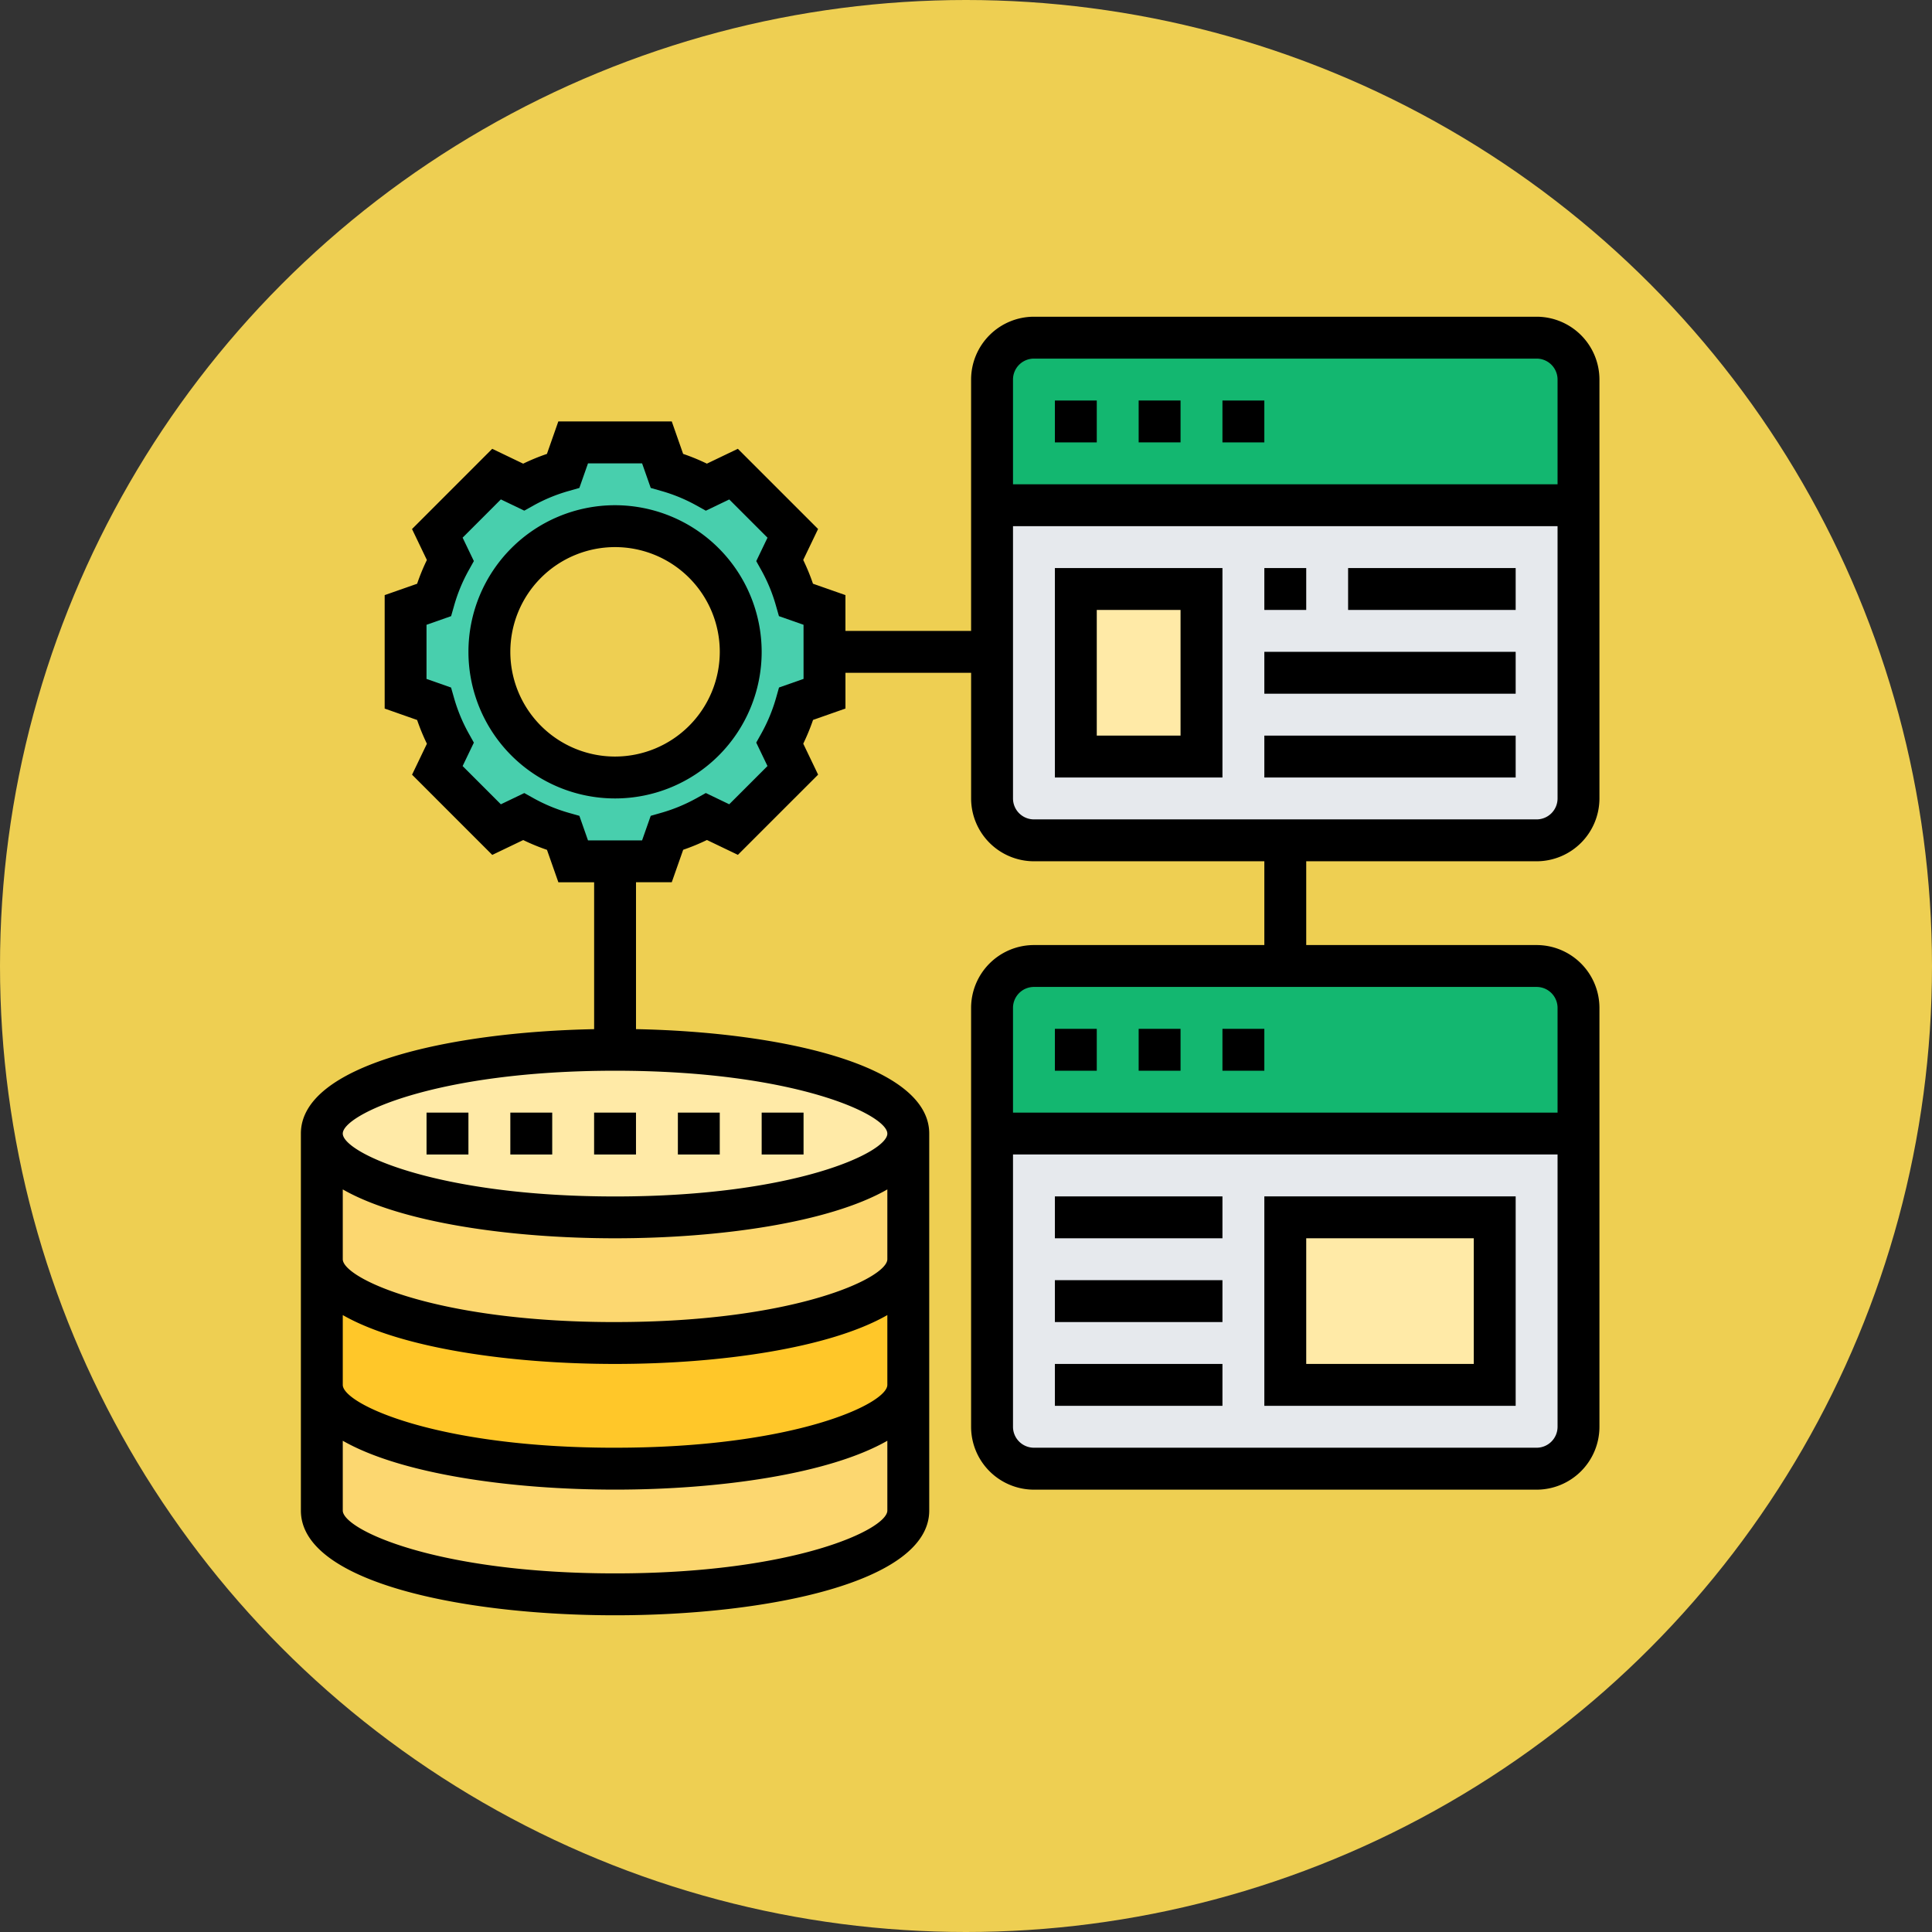 <svg xmlns="http://www.w3.org/2000/svg" width="122" height="122" viewBox="0 0 122 122">
  <rect x="0" y="0" width="122" height="122" fill="#333333" stroke="none"/>
  <g id="Grupo_85371" data-name="Grupo 85371" transform="translate(-389 -2842)">
    <circle id="Elipse_4803" data-name="Elipse 4803" cx="61" cy="61" r="61" transform="translate(389 2842)" fill="#eecf52"/>
    <g id="relacional" transform="translate(407 2861)">
      <g id="Grupo_85351" data-name="Grupo 85351" transform="translate(2.323 2.323)">
        <g id="Grupo_85340" data-name="Grupo 85340" transform="translate(42.323 10.581)">
          <path id="Trazado_118380" data-name="Trazado 118380" d="M71.032,10V28.516a2.653,2.653,0,0,1-2.645,2.645H36.645A2.653,2.653,0,0,1,34,28.516V10Z" transform="translate(-34 -10)" fill="#e6e9ed"/>
        </g>
        <g id="Grupo_85341" data-name="Grupo 85341" transform="translate(42.323 50.258)">
          <path id="Trazado_118381" data-name="Trazado 118381" d="M34,58.516V40H71.032V58.516a2.653,2.653,0,0,1-2.645,2.645H36.645A2.653,2.653,0,0,1,34,58.516Z" transform="translate(-34 -40)" fill="#e6e9ed"/>
        </g>
        <g id="Grupo_85342" data-name="Grupo 85342" transform="translate(60.839 55.548)">
          <path id="Trazado_118382" data-name="Trazado 118382" d="M48,44H61.226V54.581H48Z" transform="translate(-48 -44)" fill="#ffeaa7"/>
        </g>
        <g id="Grupo_85343" data-name="Grupo 85343" transform="translate(47.613 15.871)">
          <path id="Trazado_118383" data-name="Trazado 118383" d="M38,14h7.935V24.581H38Z" transform="translate(-38 -14)" fill="#ffeaa7"/>
        </g>
        <g id="Grupo_85344" data-name="Grupo 85344" transform="translate(42.323 39.677)">
          <path id="Trazado_118384" data-name="Trazado 118384" d="M34,42.581V34.645A2.653,2.653,0,0,1,36.645,32H68.387a2.653,2.653,0,0,1,2.645,2.645v7.935Z" transform="translate(-34 -32)" fill="#13b770"/>
        </g>
        <g id="Grupo_85345" data-name="Grupo 85345" transform="translate(42.323 0)">
          <path id="Trazado_118385" data-name="Trazado 118385" d="M34,12.581V4.645A2.653,2.653,0,0,1,36.645,2H68.387a2.653,2.653,0,0,1,2.645,2.645v7.935Z" transform="translate(-34 -2)" fill="#13b770"/>
        </g>
        <g id="Grupo_85346" data-name="Grupo 85346" transform="translate(0 44.968)">
          <ellipse id="Elipse_4809" data-name="Elipse 4809" cx="18.5" cy="5.5" rx="18.5" ry="5.5" transform="translate(-0.323 -0.29)" fill="#ffeaa7"/>
        </g>
        <g id="Grupo_85347" data-name="Grupo 85347" transform="translate(0 58.194)">
          <path id="Trazado_118386" data-name="Trazado 118386" d="M39.032,46v7.935c0,2.923-8.293,5.29-18.516,5.29S2,56.858,2,53.935V46c0,2.923,8.293,5.29,18.516,5.29S39.032,48.923,39.032,46Z" transform="translate(-2 -46)" fill="#ffc729"/>
        </g>
        <g id="Grupo_85348" data-name="Grupo 85348" transform="translate(0 66.129)">
          <path id="Trazado_118387" data-name="Trazado 118387" d="M39.032,52v7.935c0,2.923-8.293,5.29-18.516,5.29S2,62.858,2,59.935V52c0,2.923,8.293,5.29,18.516,5.29S39.032,54.923,39.032,52Z" transform="translate(-2 -52)" fill="#fcd770"/>
        </g>
        <g id="Grupo_85349" data-name="Grupo 85349" transform="translate(0 50.258)">
          <path id="Trazado_118388" data-name="Trazado 118388" d="M20.516,45.29c10.224,0,18.516-2.367,18.516-5.29v7.935c0,2.923-8.293,5.29-18.516,5.29S2,50.858,2,47.935V40C2,42.923,10.293,45.29,20.516,45.29Z" transform="translate(-2 -40)" fill="#fcd770"/>
        </g>
        <g id="Grupo_85350" data-name="Grupo 85350" transform="translate(5.29 6.613)">
          <path id="Trazado_118389" data-name="Trazado 118389" d="M19.226,28.161a7.935,7.935,0,1,0-7.935-7.935A7.942,7.942,0,0,0,19.226,28.161Zm13.226-7.935v2.645l-1.785.635a11.844,11.844,0,0,1-1.032,2.5l.82,1.706-3.743,3.743-1.706-.82a11.844,11.844,0,0,1-2.5,1.032l-.635,1.785h-5.29l-.635-1.785a11.844,11.844,0,0,1-2.5-1.032l-1.706.82L8,27.712l.82-1.706a11.844,11.844,0,0,1-1.032-2.5L6,22.871v-5.29l1.785-.635a11.844,11.844,0,0,1,1.032-2.5L8,12.74,11.74,9l1.706.82a11.844,11.844,0,0,1,2.5-1.032L16.581,7h5.29l.635,1.785a11.844,11.844,0,0,1,2.5,1.032L26.712,9l3.743,3.743-.82,1.706a11.844,11.844,0,0,1,1.032,2.5l1.785.635Z" transform="translate(-6 -7)" fill="#48cfad"/>
        </g>
      </g>
      <g id="Grupo_85352" data-name="Grupo 85352" transform="translate(1 1)">
        <path id="Trazado_118390" data-name="Trazado 118390" d="M18.258,10a9.258,9.258,0,1,0,9.258,9.258A9.27,9.27,0,0,0,18.258,10Zm0,15.871a6.613,6.613,0,1,1,6.613-6.613A6.62,6.62,0,0,1,18.258,25.871Z" transform="translate(1.581 1.903)"/>
        <path id="Trazado_118391" data-name="Trazado 118391" d="M7,39H9.645v2.645H7Z" transform="translate(0.935 11.258)"/>
        <path id="Trazado_118392" data-name="Trazado 118392" d="M15,39h2.645v2.645H15Z" transform="translate(3.516 11.258)"/>
        <path id="Trazado_118393" data-name="Trazado 118393" d="M19,39h2.645v2.645H19Z" transform="translate(4.806 11.258)"/>
        <path id="Trazado_118394" data-name="Trazado 118394" d="M11,39h2.645v2.645H11Z" transform="translate(2.226 11.258)"/>
        <path id="Trazado_118395" data-name="Trazado 118395" d="M23,39h2.645v2.645H23Z" transform="translate(6.097 11.258)"/>
        <path id="Trazado_118396" data-name="Trazado 118396" d="M79.032,35.387A3.973,3.973,0,0,0,83,31.419V4.968A3.973,3.973,0,0,0,79.032,1H47.29a3.973,3.973,0,0,0-3.968,3.968V20.839H35.387v-2.26l-2.05-.719a13.093,13.093,0,0,0-.616-1.5l.938-1.955L28.593,9.34l-1.955.938a13.093,13.093,0,0,0-1.5-.616l-.718-2.049H17.256l-.719,2.05a13.093,13.093,0,0,0-1.5.616l-1.955-.938L8.018,14.407l.938,1.955a13.093,13.093,0,0,0-.616,1.5l-2.049.718v7.164l2.049.721a13.343,13.343,0,0,0,.618,1.5l-.938,1.955,5.065,5.065,1.955-.938a13.343,13.343,0,0,0,1.5.618l.719,2.047h2.259v9.277C10.359,46.167,1,48.245,1,52.581V76.387C1,80.931,11.283,83,20.839,83s19.839-2.069,19.839-6.613V52.581c0-4.335-9.359-6.413-18.516-6.594V36.71H24.42l.721-2.049a13.344,13.344,0,0,0,1.5-.618l1.955.938,5.065-5.065-.938-1.955a13.343,13.343,0,0,0,.618-1.5l2.047-.719V23.484h7.935v7.935a3.973,3.973,0,0,0,3.968,3.968H61.839v5.29H47.29a3.973,3.973,0,0,0-3.968,3.968V71.1a3.973,3.973,0,0,0,3.968,3.968H79.032A3.973,3.973,0,0,0,83,71.1V44.645a3.973,3.973,0,0,0-3.968-3.968H64.484v-5.29ZM20.839,80.355c-11.344,0-17.194-2.781-17.194-3.968V71.979c3.67,2.1,10.6,3.086,17.194,3.086s13.523-.985,17.194-3.086v4.408C38.032,77.573,32.182,80.355,20.839,80.355Zm0-7.935c-11.344,0-17.194-2.781-17.194-3.968V64.043c3.67,2.1,10.6,3.086,17.194,3.086s13.523-.985,17.194-3.086v4.408C38.032,69.638,32.182,72.419,20.839,72.419Zm0-7.935c-11.344,0-17.194-2.781-17.194-3.968V56.108c3.67,2.1,10.6,3.086,17.194,3.086s13.523-.985,17.194-3.086v4.408C38.032,61.7,32.182,64.484,20.839,64.484Zm17.194-11.9c0,1.186-5.85,3.968-17.194,3.968S3.645,53.767,3.645,52.581s5.85-3.968,17.194-3.968S38.032,51.394,38.032,52.581ZM32.742,23.87l-1.55.544-.186.657a10.55,10.55,0,0,1-.917,2.222l-.335.6.71,1.479-2.415,2.415-1.479-.71-.6.335a10.55,10.55,0,0,1-2.222.917l-.657.188-.545,1.55H19.13l-.544-1.55-.657-.186a10.55,10.55,0,0,1-2.222-.917l-.6-.335-1.479.71-2.415-2.415.71-1.479-.335-.6a10.55,10.55,0,0,1-.917-2.222l-.188-.657-1.55-.544V20.454l1.553-.546.188-.657a10.382,10.382,0,0,1,.914-2.221l.335-.6-.71-1.479,2.415-2.415,1.479.71.6-.335A10.382,10.382,0,0,1,17.928,12l.657-.188.546-1.553h3.415l.546,1.553L23.75,12a10.382,10.382,0,0,1,2.221.914l.6.335,1.479-.71,2.415,2.415-.71,1.479.335.6A10.382,10.382,0,0,1,31,19.25l.188.657,1.553.546Zm46.29,48.549H47.29A1.323,1.323,0,0,1,45.968,71.1V53.9H80.355V71.1A1.323,1.323,0,0,1,79.032,72.419Zm1.323-27.774v6.613H45.968V44.645a1.323,1.323,0,0,1,1.323-1.323H79.032A1.323,1.323,0,0,1,80.355,44.645Zm-33.065-41H79.032a1.323,1.323,0,0,1,1.323,1.323v6.613H45.968V4.968A1.323,1.323,0,0,1,47.29,3.645ZM45.968,31.419V14.226H80.355V31.419a1.323,1.323,0,0,1-1.323,1.323H47.29A1.323,1.323,0,0,1,45.968,31.419Z" transform="translate(-1 -1)"/>
        <path id="Trazado_118397" data-name="Trazado 118397" d="M45,5h2.645V7.645H45Z" transform="translate(13.194 0.29)"/>
        <path id="Trazado_118398" data-name="Trazado 118398" d="M37,5h2.645V7.645H37Z" transform="translate(10.613 0.29)"/>
        <path id="Trazado_118399" data-name="Trazado 118399" d="M41,5h2.645V7.645H41Z" transform="translate(11.903 0.29)"/>
        <path id="Trazado_118400" data-name="Trazado 118400" d="M37,35h2.645v2.645H37Z" transform="translate(10.613 9.968)"/>
        <path id="Trazado_118401" data-name="Trazado 118401" d="M41,35h2.645v2.645H41Z" transform="translate(11.903 9.968)"/>
        <path id="Trazado_118402" data-name="Trazado 118402" d="M45,35h2.645v2.645H45Z" transform="translate(13.194 9.968)"/>
        <path id="Trazado_118403" data-name="Trazado 118403" d="M37,26.226H47.581V13H37Zm2.645-10.581h5.29v7.935h-5.29Z" transform="translate(10.613 2.871)"/>
        <path id="Trazado_118404" data-name="Trazado 118404" d="M47,13h2.645v2.645H47Z" transform="translate(13.839 2.871)"/>
        <path id="Trazado_118405" data-name="Trazado 118405" d="M51,13H61.581v2.645H51Z" transform="translate(15.129 2.871)"/>
        <path id="Trazado_118406" data-name="Trazado 118406" d="M47,17H62.871v2.645H47Z" transform="translate(13.839 4.161)"/>
        <path id="Trazado_118407" data-name="Trazado 118407" d="M47,21H62.871v2.645H47Z" transform="translate(13.839 5.452)"/>
        <path id="Trazado_118408" data-name="Trazado 118408" d="M47,56.226H62.871V43H47Zm2.645-10.581H60.226v7.935H49.645Z" transform="translate(13.839 12.548)"/>
        <path id="Trazado_118409" data-name="Trazado 118409" d="M37,43H47.581v2.645H37Z" transform="translate(10.613 12.548)"/>
        <path id="Trazado_118410" data-name="Trazado 118410" d="M37,47H47.581v2.645H37Z" transform="translate(10.613 13.839)"/>
        <path id="Trazado_118411" data-name="Trazado 118411" d="M37,51H47.581v2.645H37Z" transform="translate(10.613 15.129)"/>
      </g>
    </g>
  </g>
</svg>
